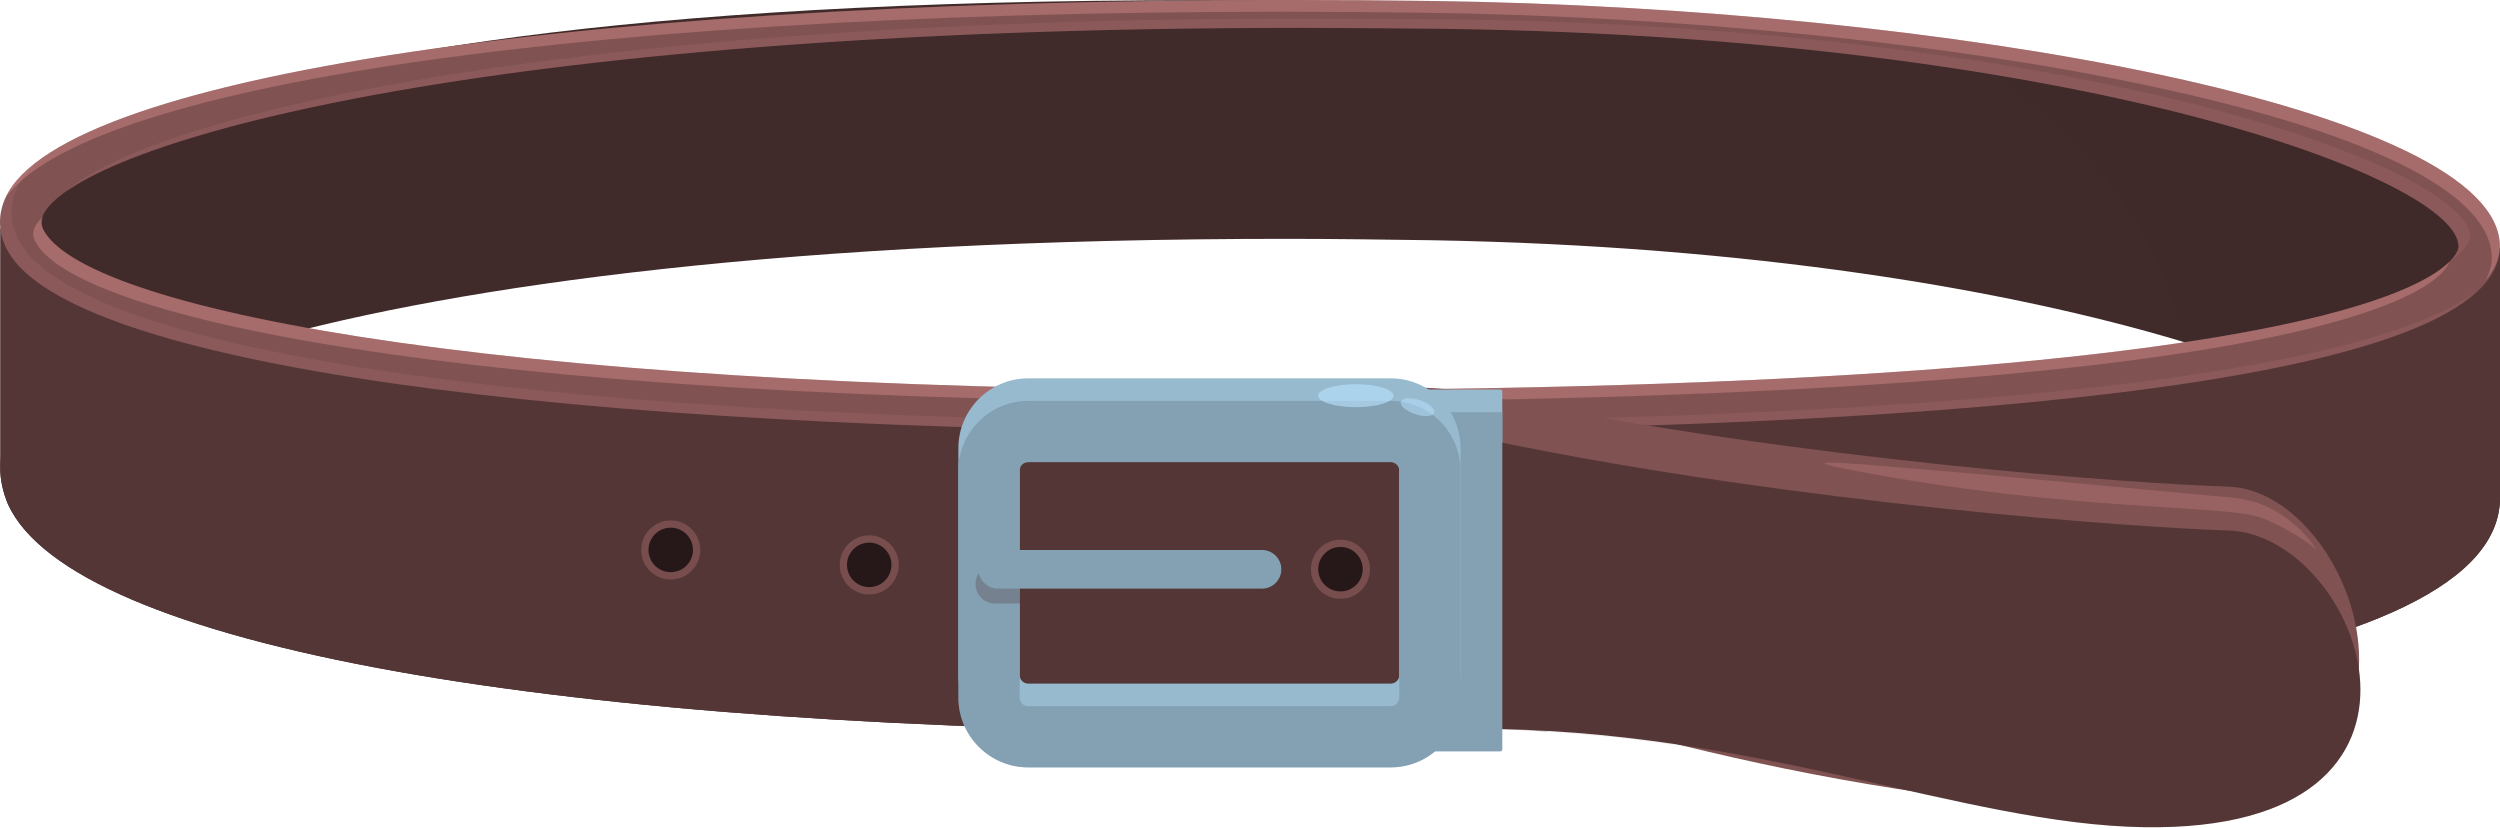<svg width="299" height="99" viewBox="0 0 299 99" fill="none" xmlns="http://www.w3.org/2000/svg">
<path d="M293.36 49.277C289.824 46.162 284.773 43.299 278.542 40.521L294.034 36.563L296.391 27.218C296.391 27.218 289.572 13.075 233.498 5.16C211.775 2.128 182.56 0.023 143.41 0.023C3.647 0.023 0.279 27.807 1.038 28.565C1.459 29.071 14.173 34.459 21.413 37.49C20.992 37.658 20.571 37.743 20.149 37.911C9.962 41.784 3.395 46.246 1.038 51.297C0.364 52.814 0.027 54.329 0.027 55.928C0.027 57.444 0.364 58.875 0.954 60.307C8.7 77.229 66.12 87.502 151.662 87.502C154.271 87.502 157.05 87.502 159.744 87.418C223.227 86.997 298.917 81.775 299.002 59.549C299.001 55.928 296.981 52.477 293.36 49.277ZM159.743 81.187C61.404 82.029 10.804 69.316 5.247 57.192C4.826 56.265 4.826 55.424 5.331 54.414C7.268 50.204 15.603 45.236 31.432 40.689C31.515 40.689 31.515 40.689 31.515 40.689C55.006 34.123 94.746 28.565 153.85 28.565C159.491 28.565 165.299 28.65 171.278 28.733C209.334 29.407 239.981 34.543 261.029 40.858C261.703 41.026 262.292 41.194 262.881 41.363C274.248 44.899 282.752 48.688 287.971 52.224C291.928 54.834 294.033 57.444 294.033 59.549C294.034 60.39 292.434 80.176 159.743 81.187Z" fill="#402A2A"/>
<path opacity="0.3" d="M294.034 36.559L278.543 40.517C284.773 43.295 289.824 46.158 293.361 49.273C291.593 50.284 289.739 51.21 287.973 52.221C273.912 59.293 258.925 63.839 258.756 64.008C258.504 64.176 263.64 54.242 261.03 40.855C259.009 30.078 252.022 17.112 233.498 5.156C289.572 13.071 296.392 27.215 296.392 27.215L294.034 36.559Z" fill="#402A2A"/>
<path d="M299.002 29.492C299.002 29.492 299.002 49.361 299.002 59.55C298.917 81.776 223.227 86.997 159.744 87.419C157.05 87.503 154.271 87.503 151.662 87.503C66.12 87.503 8.7 77.231 0.954 60.307C0.364 58.876 0.027 57.445 0.027 55.929V27.219C0.027 27.219 1.964 32.607 20.149 37.911C23.349 38.837 27.137 39.763 31.432 40.689C31.515 40.689 31.515 40.689 31.515 40.689C51.301 44.815 83.211 48.267 134.822 48.267C199.904 48.267 239.139 45.068 262.881 41.363C267.596 40.605 271.637 39.848 275.174 39.089C297.402 34.292 299.002 29.492 299.002 29.492Z" fill="#543636"/>
<g opacity="0.1">
<path d="M298.997 32.575C298.997 30.687 298.997 29.492 298.997 29.492C298.997 29.492 298.097 32.181 288.32 35.547C292.693 34.532 296.227 33.526 298.997 32.575Z" fill="#543636"/>
<path d="M170.44 84.436C167.745 84.519 164.967 84.519 162.357 84.519C76.816 84.519 19.395 74.248 11.649 57.325C11.06 55.894 10.723 54.463 10.723 52.947V34.57C1.353 30.564 0.023 27.219 0.023 27.219V55.929C0.023 57.444 0.36 58.876 0.95 60.307C8.696 77.23 66.117 87.503 151.658 87.503C154.267 87.503 157.046 87.503 159.74 87.419C203.736 87.126 253.546 84.517 280.039 75.552C252.157 82.117 209.082 84.179 170.44 84.436Z" fill="#543636"/>
</g>
<path d="M151.619 51.613C66.101 51.613 8.686 43.473 0.987 30.116C-0.345 27.801 -0.329 25.248 1.036 22.922C9.792 8.007 78.209 -1.157 171.32 0.118C233.027 0.961 299.05 12.97 298.985 29.496C298.914 47.074 223.247 51.214 159.78 51.588C157.038 51.604 154.308 51.613 151.619 51.613ZM155.481 3.33C56.38 3.33 10.13 17.212 5.308 25.43C4.83 26.235 4.823 26.856 5.279 27.646C10.784 37.2 61.423 47.293 159.747 46.639C292.443 45.854 294.03 30.145 294.034 29.476C294.063 21.462 249.09 4.494 172.871 3.45C172.871 3.45 161.102 3.33 155.481 3.33Z" fill="#805252"/>
<g opacity="0.1">
<path d="M292.93 31.32C295.302 29.683 295.421 28.526 295.423 28.355C295.451 20.343 250.478 3.375 174.26 2.331C174.26 2.331 162.49 2.211 156.87 2.211C62.648 2.211 16.283 14.748 7.793 23.047C19.126 14.788 65.417 3.333 155.484 3.333C161.103 3.333 172.874 3.453 172.874 3.453C249.092 4.497 294.065 21.465 294.036 29.479C294.035 29.606 293.965 30.293 292.93 31.32Z" fill="#F29B9B"/>
<path d="M161.167 50.47C158.425 50.487 155.695 50.494 153.007 50.494C67.489 50.494 10.073 42.354 2.374 28.997C1.042 26.683 1.059 24.13 2.423 21.803C2.896 20.998 3.623 20.217 4.439 19.445C2.974 20.572 1.742 21.722 1.036 22.926C-0.329 25.253 -0.345 27.805 0.987 30.12C8.686 43.477 66.101 51.617 151.619 51.617C154.308 51.617 157.037 51.608 159.779 51.592C216.095 51.26 281.891 47.94 296.082 34.921C279.406 47.008 215.824 50.148 161.167 50.47Z" fill="#F29B9B"/>
</g>
<g opacity="0.3">
<path d="M170.352 1.526C232.059 2.368 298.082 14.376 298.016 30.903C298.013 31.84 297.688 32.72 297.267 33.583C298.272 32.299 298.979 30.961 298.985 29.496C299.051 12.97 233.027 0.961 171.32 0.118C78.21 -1.157 9.793 8.007 1.037 22.922C0.93 23.104 0.886 23.293 0.795 23.478C11.651 9.076 79.057 0.275 170.352 1.526Z" fill="#FFA3A3"/>
<path d="M4.341 26.836C3.864 27.641 3.856 28.262 4.312 29.052C9.817 38.606 60.457 48.699 158.781 48.045C281.749 47.318 292.12 33.783 292.984 31.267C288.736 35.556 267.34 46.001 159.75 46.638C61.426 47.292 10.787 37.199 5.282 27.645C4.921 27.022 4.936 26.485 5.157 25.898C4.868 26.213 4.518 26.536 4.341 26.836Z" fill="#FFA3A3"/>
</g>
<path d="M177.804 47.327C178.167 47.404 178.531 47.48 178.894 47.555C215.335 55.039 255.684 57.879 266.501 58.2C282.27 58.669 295.852 97.724 256.21 97.022C216.569 96.321 176.285 81.916 176.285 81.916C176.285 81.916 140.969 39.554 177.804 47.327Z" fill="#805252"/>
<path d="M179.441 87.162H167.63C167.501 87.162 167.396 87.057 167.396 86.928V46.82C167.396 46.691 167.501 46.586 167.63 46.586H179.441C179.57 46.586 179.675 46.691 179.675 46.82V86.928C179.675 87.057 179.57 87.162 179.441 87.162Z" fill="#97BACF"/>
<path d="M177.802 52.569C178.165 52.647 178.529 52.722 178.892 52.797C215.333 60.281 255.682 63.121 266.499 63.442C282.267 63.912 296.192 99.58 256.384 98.932C234.809 98.582 210.077 87.159 176.282 87.159C155.946 87.159 140.967 44.797 177.802 52.569Z" fill="#543636"/>
<path opacity="0.3" d="M185.053 54C182.992 53.61 180.934 53.21 178.892 52.79C178.528 52.715 178.166 52.64 177.803 52.562L176.283 87.151C179.304 87.151 182.172 87.336 185.053 87.503V54Z" fill="#543636"/>
<path d="M179.441 89.865H167.63C167.501 89.865 167.396 89.76 167.396 89.632V49.523C167.396 49.393 167.501 49.289 167.63 49.289H179.441C179.57 49.289 179.675 49.394 179.675 49.523V89.632C179.675 89.76 179.57 89.865 179.441 89.865Z" fill="#83A1B3"/>
<path d="M166.329 89.086H122.975C118.37 89.086 114.621 85.336 114.621 80.733V53.603C114.621 48.999 118.37 45.25 122.975 45.25H166.329C170.934 45.25 174.682 49 174.682 53.603V80.733C174.682 85.336 170.934 89.086 166.329 89.086ZM122.975 52.575C122.406 52.575 121.947 53.036 121.947 53.603V80.732C121.947 81.299 122.406 81.759 122.975 81.759H166.329C166.897 81.759 167.357 81.299 167.357 80.732V53.603C167.357 53.036 166.897 52.575 166.329 52.575H122.975Z" fill="#97BACF"/>
<path d="M166.329 91.781H122.975C118.37 91.781 114.621 88.032 114.621 83.427V56.299C114.621 51.694 118.37 47.945 122.975 47.945H166.329C170.934 47.945 174.682 51.694 174.682 56.299V83.427C174.682 88.032 170.934 91.781 166.329 91.781ZM122.975 55.271C122.406 55.271 121.947 55.732 121.947 56.299V83.427C121.947 83.996 122.406 84.455 122.975 84.455H166.329C166.897 84.455 167.357 83.995 167.357 83.427V56.299C167.357 55.732 166.897 55.271 166.329 55.271H122.975Z" fill="#83A1B3"/>
<g opacity="0.3">
<path d="M168.058 80.422V53.293C168.058 52.726 167.597 52.266 167.03 52.266H123.674C123.108 52.266 122.646 52.726 122.646 53.293V55.404C122.759 55.361 122.846 55.269 122.974 55.269H166.328C166.897 55.269 167.356 55.73 167.356 56.297V81.314C167.745 81.168 168.058 80.862 168.058 80.422Z" fill="#83A1B3"/>
<path d="M167.031 88.775H123.675C119.071 88.775 115.321 85.026 115.321 80.421V53.292C115.321 53.136 115.402 53.005 115.411 52.852C114.927 53.909 114.621 55.061 114.621 56.297V83.425C114.621 88.03 118.37 91.779 122.975 91.779H166.329C170.777 91.779 174.351 88.256 174.593 83.867C173.274 86.745 170.399 88.775 167.031 88.775Z" fill="#83A1B3"/>
</g>
<path opacity="0.3" d="M150.587 72.174H118.985C117.71 72.174 116.676 71.14 116.676 69.865C116.676 68.59 117.71 67.555 118.985 67.555H150.587C151.862 67.555 152.896 68.589 152.896 69.865C152.896 71.141 151.862 72.174 150.587 72.174Z" fill="#543636"/>
<path d="M150.937 70.399H119.334C118.059 70.399 117.025 69.365 117.025 68.09C117.025 66.815 118.059 65.781 119.334 65.781H150.937C152.212 65.781 153.246 66.815 153.246 68.09C153.246 69.365 152.213 70.399 150.937 70.399Z" fill="#83A1B3"/>
<path d="M163.854 68.08C163.854 70.033 162.273 71.615 160.321 71.615C158.368 71.615 156.787 70.032 156.787 68.08C156.787 66.13 158.368 64.547 160.321 64.547C162.273 64.547 163.854 66.13 163.854 68.08Z" fill="#784D4D"/>
<path d="M160.321 70.735C161.79 70.735 162.981 69.544 162.981 68.075C162.981 66.605 161.79 65.414 160.321 65.414C158.851 65.414 157.66 66.605 157.66 68.075C157.66 69.544 158.851 70.735 160.321 70.735Z" fill="#261818"/>
<path d="M107.493 67.565C107.493 69.517 105.911 71.099 103.96 71.099C102.008 71.099 100.426 69.517 100.426 67.565C100.426 65.614 102.008 64.031 103.96 64.031C105.911 64.031 107.493 65.613 107.493 67.565Z" fill="#784D4D"/>
<path d="M106.618 67.558C106.618 69.028 105.428 70.219 103.959 70.219C102.49 70.219 101.299 69.028 101.299 67.558C101.299 66.089 102.49 64.898 103.959 64.898C105.428 64.898 106.618 66.089 106.618 67.558Z" fill="#261818"/>
<path d="M83.753 65.776C83.753 67.728 82.171 69.31 80.219 69.31C78.267 69.31 76.686 67.728 76.686 65.776C76.686 63.824 78.267 62.242 80.219 62.242C82.171 62.242 83.753 63.824 83.753 65.776Z" fill="#784D4D"/>
<path d="M80.219 68.43C81.688 68.43 82.879 67.239 82.879 65.77C82.879 64.3 81.688 63.109 80.219 63.109C78.75 63.109 77.559 64.3 77.559 65.77C77.559 67.239 78.75 68.43 80.219 68.43Z" fill="#261818"/>
<path opacity="0.1" d="M282.239 81.305C270.562 96.981 245.304 92.528 218.847 87.847C189.613 82.674 185.052 86.472 183.416 86.823L183.652 87.448C213.678 88.918 236.43 98.601 256.383 98.926C276.508 99.253 282.876 90.299 282.239 81.305Z" fill="#543636"/>
<path opacity="0.6" d="M162.164 48.699C164.652 48.699 166.669 48.084 166.669 47.326C166.669 46.568 164.652 45.953 162.164 45.953C159.677 45.953 157.66 46.568 157.66 47.326C157.66 48.084 159.677 48.699 162.164 48.699Z" fill="#BAE5FF"/>
<path opacity="0.5" d="M171.53 49.357C171.377 49.821 170.361 49.9 169.262 49.536C168.161 49.172 167.393 48.502 167.547 48.039C167.7 47.577 168.716 47.497 169.815 47.861C170.915 48.226 171.683 48.896 171.53 49.357Z" fill="#BAE5FF"/>
<path opacity="0.2" d="M221.391 56.214C248.08 61.347 266.469 60.248 270.679 62.003C274.889 63.756 277.081 65.774 277.081 65.774C277.081 65.774 273.749 60.161 267.171 59.547C260.593 58.934 236.476 56.654 230.862 56.215C225.249 55.776 212.268 54.461 221.391 56.214Z" fill="#FFA3A3"/>
</svg>
